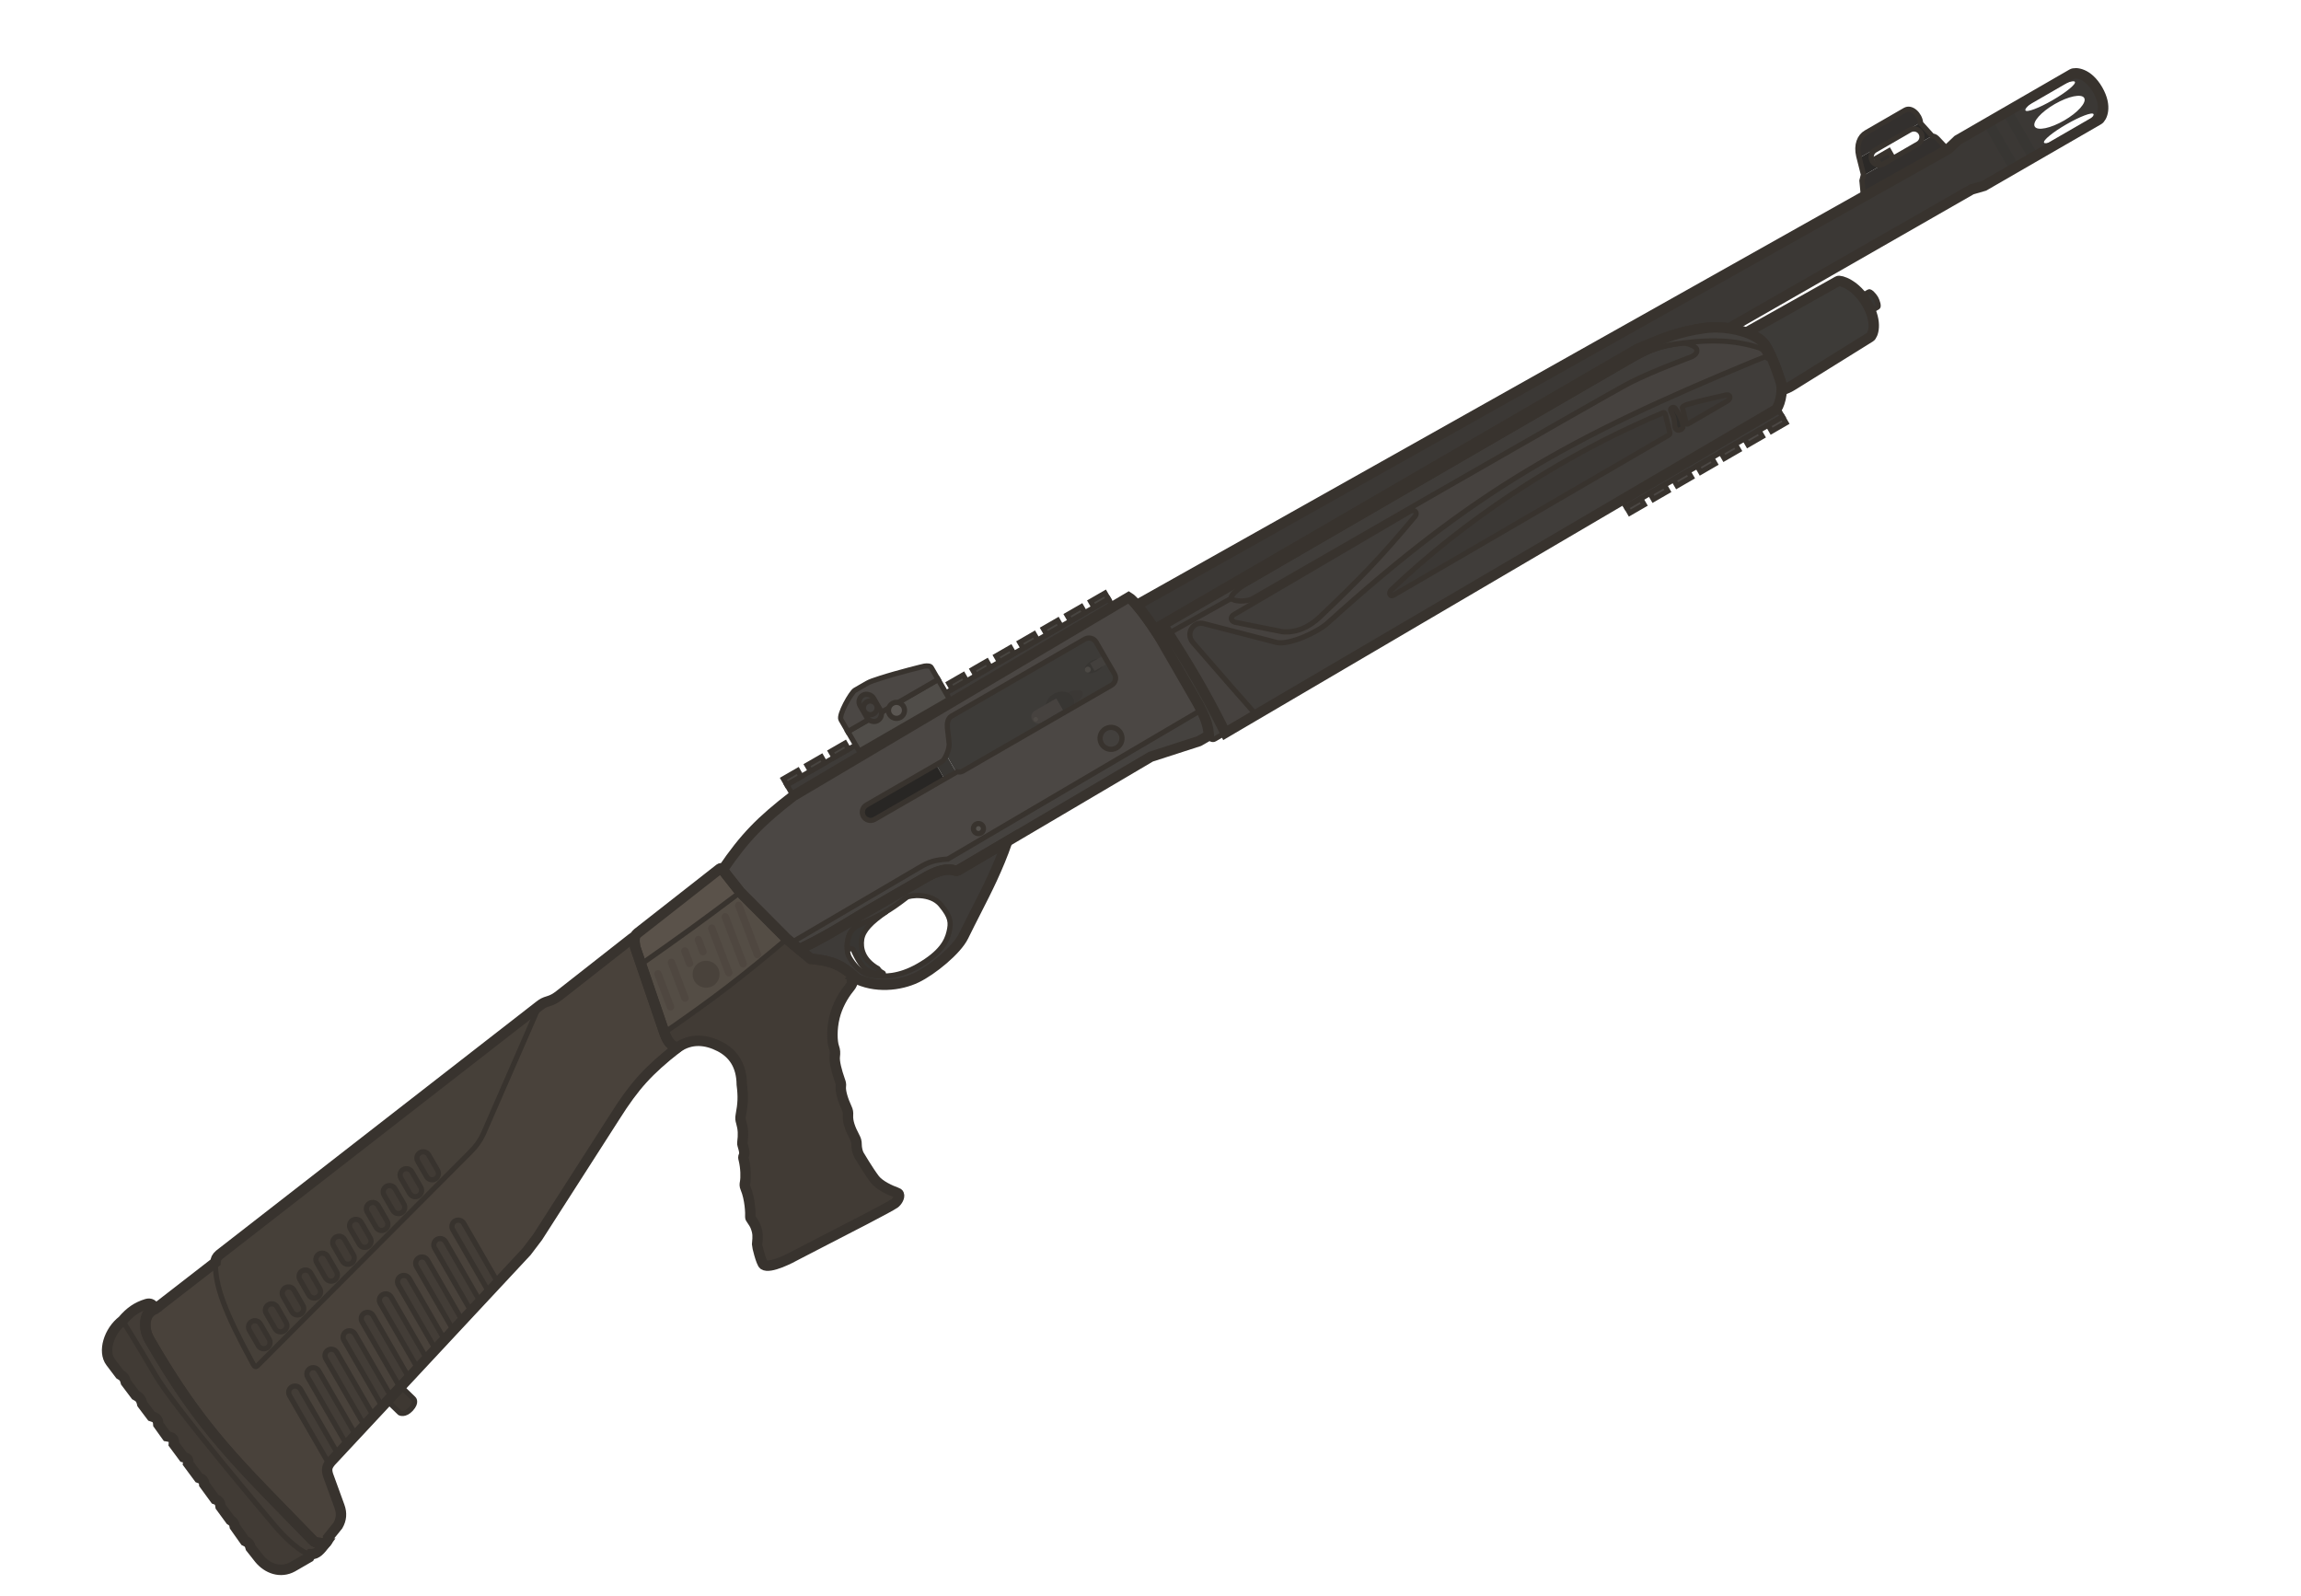 <svg width="111" height="77" viewBox="0 0 111 77" fill="none" xmlns="http://www.w3.org/2000/svg">
<path fill-rule="evenodd" clip-rule="evenodd" d="M95.11 9.138L83.408 15.84C83.011 15.783 82.594 15.775 82.204 15.831C80.983 16.007 80.305 16.29 79.265 16.723C79.181 16.758 79.094 16.794 79.005 16.831L56.101 30.133L56.146 30.211L55.843 30.386C55.808 30.406 55.782 30.431 55.767 30.46C55.561 30.149 55.169 29.578 54.836 29.189L93.985 7.189L94.438 6.759L99.96 3.57C100.11 3.483 100.715 3.507 101.192 4.333C101.669 5.159 101.382 5.689 101.232 5.775L95.711 8.964L95.11 9.138ZM99.577 5.811C100.236 5.43 100.668 4.945 100.542 4.727C100.416 4.508 99.78 4.64 99.121 5.02C98.462 5.401 98.03 5.886 98.156 6.105C98.282 6.323 98.918 6.192 99.577 5.811ZM100.093 3.949C100.156 4.058 99.673 4.454 99.014 4.835C98.355 5.215 97.77 5.436 97.707 5.327C97.644 5.218 98.127 4.822 98.787 4.441C99.446 4.061 100.031 3.84 100.093 3.949ZM99.912 6.39C100.571 6.01 101.054 5.613 100.991 5.504C100.929 5.396 100.343 5.616 99.684 5.997C99.025 6.377 98.542 6.774 98.605 6.882C98.667 6.991 99.252 6.771 99.912 6.39Z" fill="#3B3835"/>
<rect width="17.916" height="0.676" transform="matrix(0.866 -0.5 0.5 0.866 37.958 37.857)" fill="#3E3B38" stroke="#38332E" stroke-width="0.251"/>
<rect width="0.711" height="0.47" transform="matrix(0.866 -0.5 0.5 0.866 90.507 7.634)" fill="#33302E" stroke="#38332E" stroke-width="0.251"/>
<path d="M89.69 7.621L92.647 5.913C92.606 5.529 92.213 5.135 91.903 5.314L90.021 6.401C89.709 6.581 89.54 6.992 89.664 7.52L89.69 7.621Z" fill="#33302E"/>
<path d="M89.899 9.539L89.82 8.714L89.879 8.477L93.205 6.556L93.212 6.564C93.334 6.572 93.383 6.614 93.466 6.694L93.985 7.246L89.899 9.539Z" fill="#33302E"/>
<path d="M89.669 14.362L90.158 14.08C90.216 14.046 90.405 14.245 90.484 14.382C90.562 14.518 90.639 14.779 90.581 14.812L90.092 15.095L89.669 14.362Z" fill="#383633" stroke="#38332E" stroke-width="0.251"/>
<path fill-rule="evenodd" clip-rule="evenodd" d="M38.272 38.394C36.693 39.614 35.935 40.387 34.859 41.958L35.712 43.041L37.956 45.295L38.173 45.475L44.336 41.857C44.816 41.562 45.124 41.481 45.721 41.441L57.95 34.251C57.9 34.15 57.844 34.042 57.781 33.923L55.905 30.674C55.833 30.549 54.868 29.069 54.449 28.814L38.272 38.394ZM45.704 35.119C45.682 34.931 45.708 34.657 45.899 34.547L52.333 30.832C52.523 30.722 52.767 30.787 52.877 30.977L53.762 32.511C53.872 32.702 53.807 32.945 53.617 33.055L46.444 37.197C46.352 37.25 46.272 37.248 46.176 37.225L42.196 39.523C42.005 39.633 41.762 39.568 41.652 39.378C41.542 39.187 41.607 38.944 41.797 38.834L45.456 36.721C45.553 36.666 45.795 36.22 45.789 35.89L45.704 35.119Z" fill="#4B4744"/>
<path d="M14.919 75.115L14.999 74.973C14.605 74.972 13.766 74.221 13.209 73.54C13.127 73.44 8.381 67.857 7.496 66.33C6.611 64.802 5.911 63.704 5.911 63.704C5.248 64.215 4.954 65.203 5.336 65.704L5.784 66.297C5.963 66.398 6.024 66.483 6.072 66.679L6.539 67.299C6.733 67.4 6.809 67.488 6.862 67.727L7.305 68.314C7.517 68.381 7.623 68.442 7.639 68.71L8.047 69.281C8.319 69.325 8.412 69.404 8.386 69.66L8.853 70.29C9.048 70.338 9.104 70.399 9.075 70.59L9.592 71.288C9.756 71.347 9.837 71.398 9.852 71.597L10.379 72.318C10.565 72.383 10.616 72.469 10.643 72.679L11.114 73.323C11.244 73.405 11.3 73.466 11.326 73.635L11.816 74.328C11.987 74.406 12.047 74.482 12.093 74.663L12.502 75.181C12.9 75.672 13.536 75.895 14.107 75.584L14.919 75.115Z" fill="#413B35"/>
<path d="M7.496 66.331C6.611 64.804 5.911 63.706 5.911 63.706C6.273 63.276 6.612 63.051 7.072 62.908C7.261 62.848 7.407 62.992 7.489 63.147C6.946 63.346 6.891 64.076 7.207 64.622C9.766 69.056 11.51 70.608 15.11 74.324C15.193 74.415 15.405 74.445 15.695 74.452L15.681 74.471C15.451 74.767 15.291 74.975 14.999 74.974C14.604 74.974 13.765 74.222 13.209 73.542C13.127 73.442 8.381 67.859 7.496 66.331Z" fill="#433D37" stroke="#38332E" stroke-width="0.251"/>
<path d="M7.207 64.623C6.891 64.076 6.946 63.347 7.488 63.147L10.396 60.893C10.4 60.756 10.442 60.646 10.587 60.522L26.009 48.528C26.184 48.394 26.25 48.358 26.46 48.295C26.657 48.236 26.803 48.153 26.978 48.017L30.475 45.274C30.547 45.219 30.577 45.208 30.613 45.249C30.601 45.406 30.609 45.503 30.642 45.69L32.05 49.813C32.216 50.29 32.377 50.424 32.656 50.551C31.271 51.644 30.612 52.364 29.671 53.852L25.936 59.677C25.736 59.947 25.621 60.099 25.406 60.376L15.971 70.497C15.774 70.732 15.739 70.876 15.829 71.164L16.376 72.668C16.498 73.005 16.465 73.299 16.302 73.586L15.826 74.179C15.822 74.314 15.786 74.369 15.695 74.452C15.405 74.445 15.192 74.414 15.109 74.324C11.509 70.608 9.766 69.056 7.207 64.623Z" fill="#49423B"/>
<path d="M32.656 50.552C32.377 50.426 32.216 50.291 32.05 49.815C34.399 48.192 35.693 47.203 37.956 45.296L39.109 46.252C40.068 46.345 40.545 46.513 41.232 47.129C41.086 47.241 41.066 47.304 41.113 47.386C41.145 47.442 40.993 47.633 40.959 47.674C40.66 48.042 40.389 48.54 40.26 49.059C40.114 49.65 40.137 50.255 40.231 50.52C40.288 50.681 40.291 50.783 40.269 50.963C40.237 51.212 40.362 51.683 40.513 52.112C40.557 52.239 40.577 52.288 40.562 52.408C40.533 52.636 40.661 53.069 40.848 53.468C40.906 53.592 40.915 53.662 40.907 53.798C40.888 54.122 41.016 54.458 41.224 54.851C41.294 54.983 41.321 55.055 41.321 55.222C41.321 55.388 41.372 55.605 41.437 55.718C41.437 55.718 41.892 56.49 42.193 56.884C42.429 57.194 42.98 57.437 43.24 57.529C43.314 57.555 43.341 57.571 43.359 57.613C43.415 57.742 43.28 57.964 43.154 58.053C42.77 58.323 38.739 60.359 38.446 60.525C38.153 60.69 37.141 61.213 36.842 61.011C36.717 60.926 36.519 60.091 36.523 60.046C36.554 59.685 36.585 59.507 36.441 59.151C36.371 58.975 36.19 58.769 36.194 58.722C36.21 58.534 36.183 57.829 35.964 57.313C35.916 57.199 35.924 57.135 35.943 57.033C35.986 56.799 35.979 56.347 35.881 55.942C35.864 55.871 35.843 55.835 35.883 55.749C35.944 55.618 35.879 55.432 35.828 55.25C35.809 55.181 35.806 55.176 35.813 55.12C35.861 54.731 35.853 54.477 35.757 54.14C35.721 54.017 35.708 53.955 35.736 53.8C35.84 53.234 35.859 52.911 35.784 52.32C35.776 51.397 35.369 50.818 34.726 50.487C34.083 50.156 33.345 50.058 32.656 50.552Z" fill="#413B35"/>
<path d="M32.05 49.812C34.399 48.19 35.693 47.201 37.957 45.293L35.712 43.039C33.844 44.443 32.796 45.205 30.923 46.514L32.05 49.812Z" fill="#544D45"/>
<path d="M35.712 43.04C33.844 44.444 32.796 45.206 30.924 46.515L30.642 45.69C30.609 45.503 30.601 45.406 30.613 45.249C30.577 45.208 30.682 45.076 30.752 45.018L34.718 41.909C34.764 41.873 34.795 41.879 34.839 41.93L35.712 43.04Z" fill="#5A524A"/>
<path d="M18.691 67.579L19.286 68.155C19.286 68.155 19.529 68.291 19.828 67.962C20.127 67.632 19.946 67.474 19.946 67.474L19.339 66.885L18.691 67.579Z" fill="#3E3832" stroke="#38332E" stroke-width="0.251"/>
<path d="M10.587 60.52L26.009 48.527L23.314 54.699C23.133 55.081 22.952 55.305 22.698 55.567L12.46 65.84C12.335 65.971 12.285 65.936 12.209 65.798C10.823 63.253 10.364 62.005 10.396 60.892C10.4 60.755 10.442 60.645 10.587 60.52Z" fill="#464039" stroke="#38332E" stroke-width="0.251"/>
<path d="M20.264 55.601C20.118 55.685 20.068 55.872 20.152 56.018L20.581 56.761C20.665 56.906 20.851 56.956 20.997 56.872C21.143 56.788 21.193 56.601 21.109 56.456L20.68 55.713C20.596 55.567 20.41 55.517 20.264 55.601Z" fill="#413B35"/>
<path d="M19.34 56.833C19.256 56.687 19.306 56.501 19.451 56.416C19.597 56.332 19.784 56.382 19.868 56.528L20.297 57.27C20.381 57.416 20.331 57.603 20.185 57.687C20.039 57.771 19.853 57.721 19.768 57.575L19.34 56.833Z" fill="#413B35"/>
<path d="M18.639 57.231C18.493 57.316 18.443 57.502 18.528 57.648L18.956 58.39C19.041 58.536 19.227 58.586 19.373 58.502C19.519 58.418 19.569 58.231 19.485 58.085L19.056 57.343C18.972 57.197 18.785 57.147 18.639 57.231Z" fill="#413B35"/>
<path d="M17.715 58.463C17.631 58.317 17.681 58.13 17.827 58.046C17.973 57.962 18.16 58.012 18.244 58.158L18.672 58.9C18.756 59.046 18.707 59.233 18.561 59.317C18.415 59.401 18.228 59.351 18.144 59.205L17.715 58.463Z" fill="#413B35"/>
<path d="M17.015 58.861C16.869 58.945 16.819 59.132 16.903 59.278L17.332 60.02C17.416 60.166 17.603 60.216 17.748 60.132C17.894 60.048 17.944 59.861 17.86 59.715L17.431 58.973C17.347 58.827 17.161 58.777 17.015 58.861Z" fill="#413B35"/>
<path d="M16.091 60.093C16.007 59.947 16.057 59.76 16.203 59.676C16.349 59.592 16.535 59.642 16.619 59.788L17.048 60.53C17.132 60.676 17.082 60.863 16.936 60.947C16.791 61.031 16.604 60.981 16.52 60.835L16.091 60.093Z" fill="#413B35"/>
<path d="M15.391 60.491C15.245 60.575 15.195 60.762 15.279 60.908L15.708 61.65C15.792 61.796 15.978 61.846 16.124 61.762C16.27 61.678 16.32 61.491 16.236 61.345L15.807 60.603C15.723 60.457 15.536 60.407 15.391 60.491Z" fill="#413B35"/>
<path d="M14.467 61.723C14.383 61.577 14.433 61.39 14.578 61.306C14.724 61.222 14.911 61.272 14.995 61.418L15.424 62.16C15.508 62.306 15.458 62.493 15.312 62.577C15.166 62.661 14.98 62.611 14.895 62.465L14.467 61.723Z" fill="#413B35"/>
<path d="M13.766 62.121C13.62 62.205 13.57 62.392 13.655 62.538L14.083 63.28C14.168 63.426 14.354 63.476 14.5 63.392C14.646 63.308 14.696 63.121 14.611 62.975L14.183 62.233C14.099 62.087 13.912 62.037 13.766 62.121Z" fill="#413B35"/>
<path d="M12.842 63.353C12.758 63.207 12.808 63.02 12.954 62.936C13.1 62.852 13.286 62.902 13.371 63.048L13.799 63.79C13.883 63.936 13.834 64.123 13.688 64.207C13.542 64.291 13.355 64.241 13.271 64.095L12.842 63.353Z" fill="#413B35"/>
<path d="M12.03 64.168C11.946 64.022 11.996 63.835 12.142 63.751C12.288 63.667 12.474 63.717 12.559 63.863L12.987 64.605C13.071 64.751 13.021 64.938 12.876 65.022C12.73 65.106 12.543 65.056 12.459 64.91L12.03 64.168Z" fill="#413B35"/>
<path d="M20.264 55.601C20.118 55.685 20.068 55.872 20.152 56.018L20.581 56.761C20.665 56.906 20.851 56.956 20.997 56.872C21.143 56.788 21.193 56.601 21.109 56.456L20.68 55.713C20.596 55.567 20.41 55.517 20.264 55.601Z" stroke="#38332E" stroke-width="0.251"/>
<path d="M19.34 56.833C19.256 56.687 19.306 56.501 19.451 56.416C19.597 56.332 19.784 56.382 19.868 56.528L20.297 57.27C20.381 57.416 20.331 57.603 20.185 57.687C20.039 57.771 19.853 57.721 19.768 57.575L19.34 56.833Z" stroke="#38332E" stroke-width="0.251"/>
<path d="M18.639 57.231C18.493 57.316 18.443 57.502 18.528 57.648L18.956 58.39C19.041 58.536 19.227 58.586 19.373 58.502C19.519 58.418 19.569 58.231 19.485 58.085L19.056 57.343C18.972 57.197 18.785 57.147 18.639 57.231Z" stroke="#38332E" stroke-width="0.251"/>
<path d="M17.715 58.463C17.631 58.317 17.681 58.13 17.827 58.046C17.973 57.962 18.16 58.012 18.244 58.158L18.672 58.9C18.756 59.046 18.707 59.233 18.561 59.317C18.415 59.401 18.228 59.351 18.144 59.205L17.715 58.463Z" stroke="#38332E" stroke-width="0.251"/>
<path d="M17.015 58.861C16.869 58.945 16.819 59.132 16.903 59.278L17.332 60.02C17.416 60.166 17.603 60.216 17.748 60.132C17.894 60.048 17.944 59.861 17.86 59.715L17.431 58.973C17.347 58.827 17.161 58.777 17.015 58.861Z" stroke="#38332E" stroke-width="0.251"/>
<path d="M16.091 60.093C16.007 59.947 16.057 59.76 16.203 59.676C16.349 59.592 16.535 59.642 16.619 59.788L17.048 60.53C17.132 60.676 17.082 60.863 16.936 60.947C16.791 61.031 16.604 60.981 16.52 60.835L16.091 60.093Z" stroke="#38332E" stroke-width="0.251"/>
<path d="M15.391 60.491C15.245 60.575 15.195 60.762 15.279 60.908L15.708 61.65C15.792 61.796 15.978 61.846 16.124 61.762C16.27 61.678 16.32 61.491 16.236 61.345L15.807 60.603C15.723 60.457 15.536 60.407 15.391 60.491Z" stroke="#38332E" stroke-width="0.251"/>
<path d="M14.467 61.723C14.383 61.577 14.433 61.39 14.578 61.306C14.724 61.222 14.911 61.272 14.995 61.418L15.424 62.16C15.508 62.306 15.458 62.493 15.312 62.577C15.166 62.661 14.98 62.611 14.895 62.465L14.467 61.723Z" stroke="#38332E" stroke-width="0.251"/>
<path d="M13.766 62.121C13.62 62.205 13.57 62.392 13.655 62.538L14.083 63.28C14.168 63.426 14.354 63.476 14.5 63.392C14.646 63.308 14.696 63.121 14.611 62.975L14.183 62.233C14.099 62.087 13.912 62.037 13.766 62.121Z" stroke="#38332E" stroke-width="0.251"/>
<path d="M12.842 63.353C12.758 63.207 12.808 63.02 12.954 62.936C13.1 62.852 13.286 62.902 13.371 63.048L13.799 63.79C13.883 63.936 13.834 64.123 13.688 64.207C13.542 64.291 13.355 64.241 13.271 64.095L12.842 63.353Z" stroke="#38332E" stroke-width="0.251"/>
<path d="M12.03 64.168C11.946 64.022 11.996 63.835 12.142 63.751C12.288 63.667 12.474 63.717 12.559 63.863L12.987 64.605C13.071 64.751 13.021 64.938 12.876 65.022C12.73 65.106 12.543 65.056 12.459 64.91L12.03 64.168Z" stroke="#38332E" stroke-width="0.251"/>
<path d="M16.301 70.141L15.971 70.496C15.933 70.541 15.901 70.583 15.875 70.623L13.969 67.321C13.884 67.175 13.934 66.988 14.08 66.904C14.226 66.82 14.413 66.87 14.497 67.016L16.301 70.141Z" fill="#433D37"/>
<path d="M17.159 69.222L16.724 69.688L14.843 66.431C14.759 66.285 14.809 66.099 14.955 66.015C15.101 65.93 15.287 65.98 15.372 66.126L17.159 69.222Z" fill="#433D37"/>
<path d="M18.016 68.302L17.581 68.769L15.718 65.542C15.634 65.396 15.684 65.209 15.83 65.125C15.976 65.041 16.162 65.091 16.246 65.237L18.016 68.302Z" fill="#433D37"/>
<path d="M18.873 67.382L18.438 67.849L16.593 64.652C16.509 64.506 16.559 64.32 16.704 64.236C16.85 64.151 17.037 64.201 17.121 64.347L18.873 67.382Z" fill="#433D37"/>
<path d="M19.73 66.463L19.296 66.929L17.468 63.763C17.383 63.617 17.433 63.43 17.579 63.346C17.725 63.262 17.912 63.312 17.996 63.458L19.73 66.463Z" fill="#433D37"/>
<path d="M20.588 65.543L20.153 66.01L18.342 62.873C18.258 62.727 18.308 62.541 18.454 62.457C18.6 62.372 18.786 62.422 18.87 62.568L20.588 65.543Z" fill="#433D37"/>
<path d="M21.445 64.623L21.01 65.09L19.217 61.984C19.133 61.838 19.183 61.651 19.329 61.567C19.475 61.483 19.661 61.533 19.745 61.679L21.445 64.623Z" fill="#433D37"/>
<path d="M22.302 63.704L21.868 64.17L20.092 61.094C20.008 60.948 20.058 60.762 20.203 60.678C20.349 60.593 20.536 60.643 20.62 60.789L22.302 63.704Z" fill="#433D37"/>
<path d="M23.16 62.784L22.725 63.251L20.967 60.205C20.882 60.059 20.932 59.872 21.078 59.788C21.224 59.704 21.411 59.754 21.495 59.9L23.16 62.784Z" fill="#433D37"/>
<path d="M24.017 61.864L23.582 62.331L21.841 59.315C21.757 59.169 21.807 58.983 21.953 58.898C22.099 58.814 22.285 58.864 22.369 59.01L24.017 61.864Z" fill="#433D37"/>
<path d="M16.301 70.141L15.971 70.496C15.933 70.541 15.901 70.583 15.875 70.623L13.969 67.321C13.884 67.175 13.934 66.988 14.08 66.904C14.226 66.82 14.413 66.87 14.497 67.016L16.301 70.141Z" stroke="#38332E" stroke-width="0.251"/>
<path d="M17.159 69.222L16.724 69.688L14.843 66.431C14.759 66.285 14.809 66.099 14.955 66.015C15.101 65.93 15.287 65.98 15.372 66.126L17.159 69.222Z" stroke="#38332E" stroke-width="0.251"/>
<path d="M18.016 68.302L17.581 68.769L15.718 65.542C15.634 65.396 15.684 65.209 15.83 65.125C15.976 65.041 16.162 65.091 16.246 65.237L18.016 68.302Z" stroke="#38332E" stroke-width="0.251"/>
<path d="M18.873 67.382L18.438 67.849L16.593 64.652C16.509 64.506 16.559 64.32 16.704 64.236C16.85 64.151 17.037 64.201 17.121 64.347L18.873 67.382Z" stroke="#38332E" stroke-width="0.251"/>
<path d="M19.73 66.463L19.296 66.929L17.468 63.763C17.383 63.617 17.433 63.43 17.579 63.346C17.725 63.262 17.912 63.312 17.996 63.458L19.73 66.463Z" stroke="#38332E" stroke-width="0.251"/>
<path d="M20.588 65.543L20.153 66.01L18.342 62.873C18.258 62.727 18.308 62.541 18.454 62.457C18.6 62.372 18.786 62.422 18.87 62.568L20.588 65.543Z" stroke="#38332E" stroke-width="0.251"/>
<path d="M21.445 64.623L21.01 65.09L19.217 61.984C19.133 61.838 19.183 61.651 19.329 61.567C19.475 61.483 19.661 61.533 19.745 61.679L21.445 64.623Z" stroke="#38332E" stroke-width="0.251"/>
<path d="M22.302 63.704L21.868 64.17L20.092 61.094C20.008 60.948 20.058 60.762 20.203 60.678C20.349 60.593 20.536 60.643 20.62 60.789L22.302 63.704Z" stroke="#38332E" stroke-width="0.251"/>
<path d="M23.16 62.784L22.725 63.251L20.967 60.205C20.882 60.059 20.932 59.872 21.078 59.788C21.224 59.704 21.411 59.754 21.495 59.9L23.16 62.784Z" stroke="#38332E" stroke-width="0.251"/>
<path d="M24.017 61.864L23.582 62.331L21.841 59.315C21.757 59.169 21.807 58.983 21.953 58.898C22.099 58.814 22.285 58.864 22.369 59.01L24.017 61.864Z" stroke="#38332E" stroke-width="0.251"/>
<path d="M35.572 43.509C35.48 43.544 35.434 43.647 35.469 43.739L36.371 46.109C36.407 46.201 36.51 46.248 36.602 46.212C36.694 46.177 36.741 46.074 36.706 45.982L35.803 43.612C35.768 43.52 35.665 43.474 35.572 43.509Z" fill="#4F4740"/>
<path d="M34.82 44.29C34.785 44.197 34.831 44.094 34.923 44.059C35.015 44.024 35.119 44.07 35.154 44.162L36.017 46.429C36.052 46.521 36.006 46.624 35.913 46.66C35.821 46.695 35.718 46.648 35.683 46.556L34.82 44.29Z" fill="#4F4740"/>
<path d="M34.274 44.609C34.181 44.644 34.135 44.748 34.17 44.84L34.988 46.986C35.023 47.078 35.126 47.125 35.218 47.09C35.311 47.054 35.357 46.951 35.322 46.859L34.504 44.713C34.469 44.62 34.366 44.574 34.274 44.609Z" fill="#4F4740"/>
<path d="M33.521 45.39C33.486 45.298 33.532 45.195 33.624 45.16C33.717 45.124 33.82 45.171 33.855 45.263L34.076 45.844C34.112 45.937 34.065 46.04 33.973 46.075C33.881 46.11 33.777 46.064 33.742 45.972L33.521 45.39Z" fill="#4F4740"/>
<path d="M32.975 45.71C32.883 45.745 32.836 45.848 32.871 45.941L33.099 46.538C33.134 46.631 33.237 46.677 33.33 46.642C33.422 46.607 33.468 46.503 33.433 46.411L33.206 45.813C33.17 45.721 33.067 45.675 32.975 45.71Z" fill="#4F4740"/>
<path d="M32.222 46.491C32.187 46.398 32.233 46.295 32.325 46.26C32.418 46.225 32.521 46.271 32.556 46.363L33.211 48.084C33.246 48.176 33.2 48.279 33.108 48.314C33.016 48.349 32.912 48.303 32.877 48.211L32.222 46.491Z" fill="#4F4740"/>
<path d="M31.573 47.041C31.537 46.949 31.584 46.846 31.676 46.81C31.768 46.775 31.872 46.822 31.907 46.914L32.514 48.507C32.549 48.599 32.502 48.703 32.41 48.738C32.318 48.773 32.215 48.727 32.179 48.634L31.573 47.041Z" fill="#4F4740"/>
<circle cx="0.651" cy="0.651" r="0.651" transform="matrix(0.866 -0.5 0.5 0.866 33.172 46.758)" fill="#49423B"/>
<path d="M41.269 44.288C40.278 44.888 39.658 45.264 38.562 45.797L38.173 45.475L44.336 41.858C44.816 41.563 45.124 41.481 45.721 41.441L57.95 34.251C58.192 34.74 58.284 35.051 58.315 35.479L57.84 35.753L55.513 36.505L46.208 41.991C46.166 42.015 46.106 42.005 46.034 41.984C45.707 41.889 45.269 41.988 44.755 42.264L41.631 44.068C41.504 44.145 41.384 44.218 41.269 44.288Z" fill="#45423F" stroke="#38332E" stroke-width="0.251"/>
<path fill-rule="evenodd" clip-rule="evenodd" d="M41.269 44.286C41.384 44.216 41.504 44.143 41.631 44.066L44.755 42.262C45.269 41.986 45.707 41.887 46.034 41.983C46.106 42.004 46.166 42.013 46.208 41.989L48.595 40.582C48.121 41.921 47.636 42.872 47.077 43.966C46.885 44.343 46.684 44.738 46.472 45.17C46.148 45.831 44.966 46.799 44.209 47.163C43.425 47.54 42.208 47.691 41.197 47.155C41.208 47.146 41.219 47.136 41.232 47.127C40.545 46.511 40.068 46.343 39.109 46.25L38.562 45.796C39.658 45.262 40.278 44.886 41.269 44.286ZM41.442 44.611C42.427 44.212 42.927 43.913 43.747 43.281C43.852 43.2 44.876 43.037 45.381 43.643C45.886 44.249 45.886 44.518 45.781 44.96C45.676 45.402 45.407 45.964 44.296 46.597C43.352 47.135 42.631 47.126 42.068 47.047C41.504 46.968 41.15 46.492 40.974 46.188C40.797 45.884 40.768 44.885 41.442 44.611Z" fill="#3E3B38"/>
<path fill-rule="evenodd" clip-rule="evenodd" d="M41.269 44.286C41.384 44.216 41.504 44.143 41.631 44.066L44.755 42.262C45.269 41.986 45.707 41.887 46.034 41.983C46.106 42.004 46.166 42.013 46.208 41.989L48.595 40.582C48.121 41.921 47.636 42.872 47.077 43.966C46.885 44.343 46.684 44.738 46.472 45.17C46.148 45.831 44.966 46.799 44.209 47.163C43.425 47.54 42.208 47.691 41.197 47.155C41.208 47.146 41.219 47.136 41.232 47.127C40.545 46.511 40.068 46.343 39.109 46.25L38.562 45.796C39.658 45.262 40.278 44.886 41.269 44.286Z" stroke="#38332E" stroke-width="0.503"/>
<path d="M42.774 43.963C42.388 44.198 41.99 44.389 41.442 44.612C40.945 44.813 40.83 45.41 40.875 45.832L40.978 45.773C41.061 45.76 41.131 45.752 41.158 45.815C41.627 46.872 41.962 46.942 42.579 47.002C42.618 47.005 42.635 46.956 42.597 46.937C42.479 46.878 42.424 46.832 42.352 46.727C41.603 46.295 41.504 45.732 41.568 45.309C41.632 44.888 42.008 44.486 42.774 43.963Z" fill="#383633" stroke="#38332E" stroke-width="0.251"/>
<ellipse cx="0.242" cy="0.242" rx="0.242" ry="0.242" transform="matrix(0.866 -0.5 0.5 0.866 46.87 39.882)" fill="#55524E" stroke="#38332E" stroke-width="0.251"/>
<ellipse cx="0.53" cy="0.53" rx="0.53" ry="0.53" transform="matrix(0.866 -0.5 0.5 0.866 52.872 35.423)" fill="#43403D" stroke="#38332E" stroke-width="0.251"/>
<path d="M45.789 35.89C45.792 36.062 45.728 36.264 45.653 36.427L46.129 37.253L46.176 37.226C46.272 37.249 46.352 37.251 46.444 37.198L53.617 33.056C53.807 32.946 53.872 32.703 53.762 32.512L52.877 30.978C52.767 30.788 52.523 30.722 52.333 30.832L45.899 34.548C45.708 34.658 45.682 34.932 45.704 35.12L45.789 35.89Z" fill="#3D3B38"/>
<path d="M46.129 37.251L45.653 36.426C45.583 36.577 45.502 36.694 45.456 36.721L45.165 36.889L45.563 37.578L46.129 37.251Z" fill="#383633"/>
<path d="M45.564 37.577L45.166 36.887L41.798 38.832C41.607 38.942 41.542 39.186 41.652 39.376C41.762 39.566 42.005 39.632 42.196 39.522L45.564 37.577Z" fill="#282624"/>
<ellipse cx="0.494" cy="0.288" rx="0.494" ry="0.288" transform="matrix(0.866 -0.5 0.5 0.866 52.211 32.127)" fill="#383633"/>
<path d="M51.797 34.105C51.854 33.946 51.847 33.777 51.765 33.633C51.597 33.343 51.179 33.27 50.832 33.471C50.485 33.671 50.339 34.069 50.507 34.36C50.589 34.503 50.733 34.593 50.899 34.624L51.797 34.105Z" fill="#383633"/>
<path d="M53.244 31.613L53.459 31.986L52.801 32.366L52.586 31.993L53.244 31.613Z" fill="#43403D"/>
<path d="M51.832 33.96C51.844 33.847 51.824 33.734 51.766 33.634C51.708 33.534 51.62 33.459 51.516 33.413C51.831 33.257 52.131 33.238 52.211 33.377C52.291 33.516 52.124 33.765 51.832 33.96Z" fill="#3B3835"/>
<path d="M49.913 34.292C49.758 34.381 49.705 34.58 49.794 34.735C49.884 34.891 50.083 34.944 50.238 34.854L51.281 34.252L50.956 33.689L49.913 34.292Z" fill="#46423F"/>
<ellipse cx="0.109" cy="0.109" rx="0.109" ry="0.109" transform="matrix(0.866 -0.5 0.5 0.866 49.815 34.655)" fill="#4E4A46"/>
<rect width="0.802" height="0.336" transform="matrix(0.866 -0.5 0.5 0.866 37.79 37.568)" fill="#484541" stroke="#38332E" stroke-width="0.251"/>
<rect width="0.802" height="0.336" transform="matrix(0.866 -0.5 0.5 0.866 38.93 36.909)" fill="#484541" stroke="#38332E" stroke-width="0.251"/>
<rect width="0.802" height="0.336" transform="matrix(0.866 -0.5 0.5 0.866 40.07 36.25)" fill="#484541" stroke="#38332E" stroke-width="0.251"/>
<rect width="0.802" height="0.336" transform="matrix(0.866 -0.5 0.5 0.866 41.21 35.592)" fill="#484541" stroke="#38332E" stroke-width="0.251"/>
<rect width="0.802" height="0.336" transform="matrix(0.866 -0.5 0.5 0.866 42.35 34.935)" fill="#484541" stroke="#38332E" stroke-width="0.251"/>
<rect width="0.802" height="0.336" transform="matrix(0.866 -0.5 0.5 0.866 43.49 34.276)" fill="#484541" stroke="#38332E" stroke-width="0.251"/>
<rect width="0.802" height="0.336" transform="matrix(0.866 -0.5 0.5 0.866 44.63 33.618)" fill="#484541" stroke="#38332E" stroke-width="0.251"/>
<rect width="0.802" height="0.336" transform="matrix(0.866 -0.5 0.5 0.866 45.77 32.959)" fill="#484541" stroke="#38332E" stroke-width="0.251"/>
<rect width="0.802" height="0.336" transform="matrix(0.866 -0.5 0.5 0.866 46.91 32.3)" fill="#484541" stroke="#38332E" stroke-width="0.251"/>
<rect width="0.802" height="0.336" transform="matrix(0.866 -0.5 0.5 0.866 48.05 31.643)" fill="#484541" stroke="#38332E" stroke-width="0.251"/>
<rect width="0.802" height="0.336" transform="matrix(0.866 -0.5 0.5 0.866 49.19 30.984)" fill="#484541" stroke="#38332E" stroke-width="0.251"/>
<rect width="0.802" height="0.336" transform="matrix(0.866 -0.5 0.5 0.866 50.33 30.325)" fill="#484541" stroke="#38332E" stroke-width="0.251"/>
<rect width="0.802" height="0.336" transform="matrix(0.866 -0.5 0.5 0.866 51.47 29.667)" fill="#484541" stroke="#38332E" stroke-width="0.251"/>
<rect width="0.802" height="0.336" transform="matrix(0.866 -0.5 0.5 0.866 52.61 29.011)" fill="#484541" stroke="#38332E" stroke-width="0.251"/>
<rect width="8.701" height="0.676" transform="matrix(0.866 -0.5 -0.5 -0.866 78.454 24.459)" fill="#3E3B38" stroke="#38332E" stroke-width="0.251"/>
<rect width="0.802" height="0.336" transform="matrix(0.866 -0.5 -0.5 -0.866 78.622 24.749)" fill="#4B4744" stroke="#38332E" stroke-width="0.251"/>
<rect width="0.802" height="0.336" transform="matrix(0.866 -0.5 -0.5 -0.866 79.762 24.09)" fill="#4B4744" stroke="#38332E" stroke-width="0.251"/>
<rect width="0.802" height="0.336" transform="matrix(0.866 -0.5 -0.5 -0.866 80.902 23.432)" fill="#4B4744" stroke="#38332E" stroke-width="0.251"/>
<rect width="0.802" height="0.336" transform="matrix(0.866 -0.5 -0.5 -0.866 82.042 22.774)" fill="#4B4744" stroke="#38332E" stroke-width="0.251"/>
<rect width="0.802" height="0.336" transform="matrix(0.866 -0.5 -0.5 -0.866 83.182 22.116)" fill="#4B4744" stroke="#38332E" stroke-width="0.251"/>
<rect width="0.802" height="0.336" transform="matrix(0.866 -0.5 -0.5 -0.866 84.322 21.458)" fill="#4B4744" stroke="#38332E" stroke-width="0.251"/>
<rect width="0.802" height="0.336" transform="matrix(0.866 -0.5 -0.5 -0.866 85.462 20.801)" fill="#4B4744" stroke="#38332E" stroke-width="0.251"/>
<path d="M45.255 32.776L45.8 33.72L41.446 36.234L40.901 35.29L45.255 32.776Z" fill="#504D49" stroke="#38332E" stroke-width="0.251"/>
<path d="M41.244 33.298C41.064 33.402 40.44 34.49 40.569 34.715L40.901 35.29L45.255 32.776L44.923 32.201C44.877 32.12 44.737 32.115 44.593 32.135C44.555 32.14 43.298 32.45 42.462 32.72C42.16 32.817 41.967 32.881 41.822 32.964L41.244 33.298Z" fill="#4B4744" stroke="#38332E" stroke-width="0.251"/>
<circle cx="0.387" cy="0.387" r="0.387" transform="matrix(0.866 -0.5 0.5 0.866 42.718 34.126)" fill="#5B5753" stroke="#38332E" stroke-width="0.251"/>
<rect width="0.745" height="1.416" rx="0.373" transform="matrix(0.866 -0.5 0.5 0.866 41.304 33.721)" fill="#403D3A" stroke="#38332E" stroke-width="0.251"/>
<ellipse cx="0.332" cy="0.332" rx="0.332" ry="0.332" transform="matrix(0.866 -0.5 0.5 0.866 41.528 34.025)" fill="#43403D" stroke="#38332E" stroke-width="0.251"/>
<circle cx="0.143" cy="0.143" r="0.143" transform="matrix(0.866 -0.5 0.5 0.866 52.282 32.251)" fill="#4B4844"/>
<path d="M95.69 6.032L96.963 8.237L97.391 7.99L96.118 5.785L95.69 6.032Z" fill="#383633"/>
<path d="M96.61 5.501L97.883 7.706L98.311 7.459L97.038 5.254L96.61 5.501Z" fill="#383633"/>
<path d="M58.268 35.489L58.169 34.82L55.802 30.663C55.719 30.52 55.748 30.438 55.844 30.383L56.146 30.208C57.392 32.157 58.067 33.266 59.114 35.349L58.595 35.649C58.505 35.701 58.372 35.669 58.268 35.489Z" fill="#43403C" stroke="#38332E" stroke-width="0.251"/>
<path d="M59.112 35.348L85.656 19.769C85.788 19.693 86.082 18.903 85.877 18.355C85.877 18.355 85.516 17.189 85.134 16.624C84.753 16.06 83.358 15.664 82.204 15.83C80.983 16.006 80.305 16.289 79.265 16.722C79.181 16.757 79.094 16.794 79.005 16.831L56.102 30.133L56.146 30.21C57.391 32.158 58.066 33.267 59.112 35.348Z" fill="#46423F"/>
<path d="M85.947 18.818C85.95 18.658 85.93 18.498 85.877 18.354C85.877 18.354 85.516 17.187 85.134 16.623C84.978 16.392 84.652 16.189 84.242 16.041L88.662 13.562C88.763 13.503 89.522 13.71 90.064 14.65C90.607 15.59 90.333 16.19 90.218 16.257L86.517 18.559C86.309 18.69 86.139 18.77 85.947 18.818Z" fill="#3D3B38" stroke="#38332E" stroke-width="0.503"/>
<path fill-rule="evenodd" clip-rule="evenodd" d="M95.11 9.138L83.408 15.84C83.011 15.783 82.594 15.775 82.204 15.831C80.983 16.007 80.305 16.29 79.265 16.723C79.181 16.758 79.094 16.794 79.005 16.831L56.101 30.133L56.146 30.211L55.843 30.386C55.808 30.406 55.782 30.431 55.767 30.46C55.561 30.149 55.169 29.578 54.836 29.189L93.985 7.189L94.438 6.759L99.96 3.57C100.11 3.483 100.715 3.507 101.192 4.333C101.669 5.159 101.382 5.689 101.232 5.775L95.711 8.964L95.11 9.138Z" stroke="#38332E" stroke-width="0.503"/>
<path d="M85.401 17.109L84.577 17.44C75.731 21.1 71.106 23.663 64.047 30.055C63.556 30.5 62.202 31.121 61.585 30.992L58.086 30.087C57.608 29.936 57.151 30.529 57.551 31L59.42 33.147L60.592 34.478L85.656 19.768C85.788 19.692 86.082 18.902 85.876 18.354C85.876 18.354 85.668 17.681 85.401 17.109Z" fill="#403D3A" stroke="#38332E" stroke-width="0.251"/>
<path d="M67.995 24.678L59.537 29.641C59.321 29.766 59.373 29.955 59.573 30.017L61.867 30.474C62.495 30.531 63.117 30.288 63.669 29.763C65.599 27.927 66.605 26.895 68.276 24.89C68.389 24.754 68.265 24.521 67.995 24.678Z" fill="#403D3A" stroke="#38332E" stroke-width="0.251"/>
<path d="M59.398 28.861C59.322 28.744 59.745 28.369 60.003 28.22L78.581 17.452C79.501 16.917 80.015 16.682 81.17 16.548C81.354 16.527 81.794 16.701 81.841 16.826C81.914 17.024 81.734 17.16 81.548 17.232C81.362 17.305 79.758 17.89 78.654 18.448C77.55 19.007 60.394 28.898 60.394 28.898C60.079 29.043 59.496 29.014 59.398 28.861Z" fill="#403D3A" stroke="#38332E" stroke-width="0.251"/>
<path d="M78.581 17.454C79.501 16.919 80.016 16.683 81.17 16.549C82.55 16.373 83.653 16.4 84.832 16.767C85.079 16.843 85.137 16.99 85.242 17.256L85.243 17.257L85.432 17.178C85.339 16.973 85.237 16.777 85.134 16.624C84.753 16.06 83.358 15.664 82.204 15.83C80.983 16.006 80.305 16.289 79.265 16.722L79.265 16.722C79.181 16.758 79.094 16.794 79.005 16.831L56.102 30.133L56.146 30.21C56.222 30.329 56.296 30.445 56.368 30.558L59.398 28.863C59.323 28.744 59.745 28.37 60.003 28.222L78.581 17.454Z" fill="#43403D" stroke="#38332E" stroke-width="0.251"/>
<path d="M80.495 20.991C80.554 20.956 80.56 20.925 80.551 20.865L80.337 19.983C80.323 19.919 80.275 19.891 80.228 19.91C79.827 20.073 79.403 20.267 78.83 20.531C75.079 22.256 70.741 24.992 67.107 28.463C66.988 28.577 67.024 28.826 67.243 28.699L80.495 20.991Z" fill="#3B3835"/>
<path d="M83.305 19.357L81.441 20.441C81.389 20.47 81.355 20.462 81.343 20.411L81.157 19.665C81.15 19.622 81.28 19.543 81.401 19.508C81.88 19.371 82.459 19.232 83.273 19.052C83.454 19.012 83.547 19.217 83.305 19.357Z" fill="#3B3835"/>
<path d="M80.495 20.991C80.554 20.956 80.56 20.925 80.551 20.865L80.337 19.983C80.323 19.919 80.275 19.891 80.228 19.91C79.827 20.073 79.403 20.267 78.83 20.531C75.079 22.256 70.741 24.992 67.107 28.463C66.988 28.577 67.024 28.826 67.243 28.699L80.495 20.991Z" stroke="#38332E" stroke-width="0.251"/>
<path d="M83.305 19.357L81.441 20.441C81.389 20.47 81.355 20.462 81.343 20.411L81.157 19.665C81.15 19.622 81.28 19.543 81.401 19.508C81.88 19.371 82.459 19.232 83.273 19.052C83.454 19.012 83.547 19.217 83.305 19.357Z" stroke="#38332E" stroke-width="0.251"/>
<path d="M80.789 20.536C80.775 20.22 80.741 20.106 80.603 19.826C80.576 19.772 80.594 19.693 80.649 19.671C80.73 19.639 80.778 19.641 80.814 19.703C80.895 19.843 81.001 19.977 81.064 20.116C81.18 20.371 81.206 20.568 81.175 20.637C81.147 20.7 81.023 20.767 80.926 20.747C80.85 20.731 80.795 20.654 80.789 20.536Z" fill="#302E2B" stroke="#38332E" stroke-width="0.251"/>
<path fill-rule="evenodd" clip-rule="evenodd" d="M92.647 5.913C92.648 5.923 92.649 5.933 92.649 5.943L93.205 6.556L89.879 8.477L89.892 8.423L89.69 7.621L92.647 5.913ZM90.316 7.769C90.209 7.583 90.272 7.345 90.459 7.238L92.133 6.271C92.319 6.163 92.557 6.227 92.665 6.413C92.772 6.599 92.708 6.837 92.522 6.945L90.848 7.912C90.662 8.019 90.424 7.955 90.316 7.769Z" fill="#2B2927"/>
<path fill-rule="evenodd" clip-rule="evenodd" d="M91.903 5.314C92.213 5.135 92.606 5.529 92.647 5.913C92.648 5.923 92.649 5.933 92.65 5.943L93.212 6.564C93.334 6.572 93.383 6.614 93.466 6.694L93.985 7.246L89.899 9.539L89.82 8.714L89.892 8.423L89.664 7.52C89.54 6.992 89.709 6.581 90.021 6.401L91.903 5.314Z" stroke="#38332E" stroke-width="0.251"/>
<path fill-rule="evenodd" clip-rule="evenodd" d="M90.458 7.238C90.272 7.345 90.209 7.584 90.316 7.77C90.423 7.956 90.661 8.02 90.847 7.912L92.522 6.945C92.708 6.838 92.772 6.6 92.665 6.413C92.557 6.227 92.319 6.164 92.133 6.271L90.458 7.238Z" stroke="#38332E" stroke-width="0.251"/>
<path d="M5.911 63.705C5.248 64.216 4.954 65.204 5.336 65.705L5.784 66.298C5.963 66.399 6.024 66.484 6.072 66.68L6.539 67.3C6.733 67.401 6.809 67.489 6.862 67.728L7.305 68.316C7.517 68.382 7.623 68.443 7.638 68.711L8.047 69.282C8.319 69.326 8.412 69.405 8.386 69.661L8.853 70.291C9.048 70.339 9.104 70.4 9.075 70.591L9.592 71.289C9.756 71.348 9.837 71.399 9.852 71.598L10.379 72.319C10.565 72.385 10.616 72.47 10.643 72.68L11.114 73.324C11.244 73.406 11.3 73.466 11.326 73.636L11.816 74.329C11.987 74.407 12.047 74.483 12.093 74.664L12.502 75.183C12.9 75.673 13.536 75.896 14.107 75.585L14.919 75.116L14.999 74.974C15.291 74.974 15.451 74.767 15.681 74.47L15.695 74.451C15.405 74.445 15.193 74.414 15.11 74.323C14.7 73.9 14.314 73.505 13.948 73.131C11.102 70.216 9.475 68.551 7.207 64.621C6.891 64.075 6.916 63.293 7.458 63.093C7.377 62.939 7.262 62.847 7.072 62.907C6.612 63.05 6.273 63.276 5.911 63.705ZM5.911 63.705L5.91 63.705" stroke="#38332E" stroke-width="0.503"/>
<path d="M7.207 64.623C6.891 64.076 6.946 63.347 7.488 63.147L10.396 60.893C10.4 60.756 10.442 60.646 10.587 60.522L26.009 48.528C26.184 48.394 26.25 48.358 26.46 48.295C26.657 48.236 26.803 48.153 26.978 48.017L30.475 45.274C30.547 45.219 30.577 45.208 30.613 45.249C30.601 45.406 30.609 45.503 30.642 45.69L32.05 49.813C32.216 50.29 32.377 50.424 32.656 50.551C31.271 51.644 30.612 52.364 29.671 53.852L25.936 59.677C25.736 59.947 25.621 60.099 25.406 60.376L15.971 70.497C15.774 70.732 15.739 70.876 15.829 71.164L16.376 72.668C16.498 73.005 16.465 73.299 16.302 73.586L15.826 74.179C15.822 74.314 15.786 74.369 15.695 74.452C15.405 74.445 15.192 74.414 15.109 74.324C11.509 70.608 9.766 69.056 7.207 64.623Z" stroke="#38332E" stroke-width="0.503"/>
<path d="M35.712 43.039L37.956 45.294L39.109 46.25C40.068 46.343 40.545 46.511 41.232 47.127C41.086 47.239 41.066 47.302 41.113 47.384C41.145 47.44 40.993 47.631 40.959 47.672C40.66 48.04 40.389 48.538 40.26 49.057C40.114 49.648 40.137 50.253 40.231 50.518C40.288 50.679 40.291 50.781 40.269 50.961C40.237 51.21 40.362 51.681 40.513 52.11L40.518 52.124C40.559 52.241 40.576 52.29 40.562 52.406C40.533 52.634 40.661 53.067 40.848 53.465C40.906 53.59 40.915 53.66 40.907 53.796C40.888 54.12 41.016 54.456 41.224 54.849C41.294 54.981 41.321 55.053 41.321 55.219C41.321 55.386 41.372 55.603 41.437 55.716C41.437 55.716 41.892 56.488 42.193 56.882C42.429 57.192 42.98 57.435 43.24 57.526C43.314 57.553 43.341 57.569 43.359 57.611C43.415 57.74 43.28 57.962 43.154 58.051C42.888 58.238 40.875 59.271 39.564 59.944C38.981 60.243 38.536 60.472 38.446 60.522C38.153 60.688 37.141 61.211 36.842 61.009C36.717 60.924 36.519 60.089 36.523 60.044C36.525 60.015 36.528 59.988 36.53 59.962C36.557 59.654 36.573 59.476 36.441 59.148C36.403 59.054 36.334 58.951 36.278 58.868C36.23 58.797 36.192 58.742 36.194 58.72C36.21 58.532 36.183 57.827 35.964 57.311C35.916 57.197 35.924 57.133 35.943 57.031C35.986 56.797 35.979 56.345 35.881 55.94C35.879 55.929 35.876 55.919 35.874 55.91C35.859 55.857 35.849 55.82 35.883 55.746C35.937 55.63 35.892 55.471 35.846 55.31C35.84 55.289 35.834 55.268 35.828 55.248L35.824 55.234C35.809 55.178 35.807 55.17 35.813 55.118C35.861 54.729 35.853 54.475 35.757 54.138C35.721 54.015 35.708 53.953 35.736 53.798C35.84 53.232 35.859 52.909 35.784 52.318C35.776 51.395 35.369 50.816 34.726 50.485C34.083 50.154 33.345 50.056 32.656 50.55C32.377 50.423 32.216 50.289 32.05 49.812L30.923 46.514L30.642 45.689C30.609 45.503 30.601 45.405 30.613 45.249C30.577 45.207 30.682 45.075 30.751 45.017L34.717 41.908C34.763 41.873 34.794 41.879 34.838 41.93L35.712 43.039Z" stroke="#38332E" stroke-width="0.503"/>
<path d="M32.081 49.898C32.071 49.871 32.061 49.842 32.05 49.812M32.05 49.812C34.399 48.19 35.693 47.201 37.957 45.293L35.712 43.039C33.844 44.443 32.796 45.205 30.923 46.514L32.05 49.812Z" stroke="#38332E" stroke-width="0.251"/>
<path fill-rule="evenodd" clip-rule="evenodd" d="M38.272 38.394C36.693 39.614 35.935 40.387 34.859 41.958L35.712 43.041L37.956 45.295L38.173 45.475L38.562 45.797C39.658 45.264 40.278 44.888 41.269 44.287C41.384 44.217 41.504 44.144 41.631 44.068L44.755 42.263C45.269 41.987 45.707 41.888 46.034 41.984C46.106 42.005 46.166 42.014 46.208 41.99L55.513 36.504L57.84 35.752L58.315 35.479C58.284 35.05 58.192 34.74 57.95 34.251C57.9 34.15 57.844 34.042 57.781 33.923L55.905 30.674C55.833 30.549 54.868 29.069 54.449 28.814L38.272 38.394Z" stroke="#38332E" stroke-width="0.503"/>
<path d="M43.747 43.282C42.927 43.914 42.427 44.213 41.442 44.613C40.768 44.886 40.797 45.886 40.974 46.19C41.15 46.494 41.504 46.97 42.068 47.049C42.632 47.127 43.352 47.137 44.296 46.599C45.408 45.966 45.676 45.403 45.781 44.961C45.886 44.519 45.887 44.25 45.382 43.644C44.877 43.039 43.852 43.201 43.747 43.282Z" stroke="#38332E" stroke-width="0.251"/>
<path d="M45.704 35.119C45.682 34.931 45.708 34.657 45.899 34.547L52.333 30.831C52.523 30.721 52.767 30.787 52.877 30.977L53.762 32.511C53.872 32.702 53.807 32.945 53.617 33.055L46.444 37.197C46.352 37.25 46.272 37.248 46.176 37.225L42.196 39.523C42.005 39.633 41.762 39.568 41.652 39.377C41.542 39.187 41.607 38.944 41.797 38.834L45.456 36.721C45.553 36.665 45.795 36.219 45.789 35.889L45.704 35.119Z" stroke="#38332E" stroke-width="0.251"/>
<path d="M59.112 35.348L85.656 19.769C85.788 19.693 86.082 18.903 85.877 18.355C85.877 18.355 85.516 17.189 85.134 16.624C84.753 16.06 83.358 15.664 82.204 15.83C80.983 16.006 80.305 16.289 79.265 16.722C79.181 16.757 79.094 16.794 79.005 16.831L56.102 30.133L56.146 30.21C57.391 32.158 58.066 33.267 59.112 35.348Z" stroke="#38332E" stroke-width="0.503"/>
</svg>
